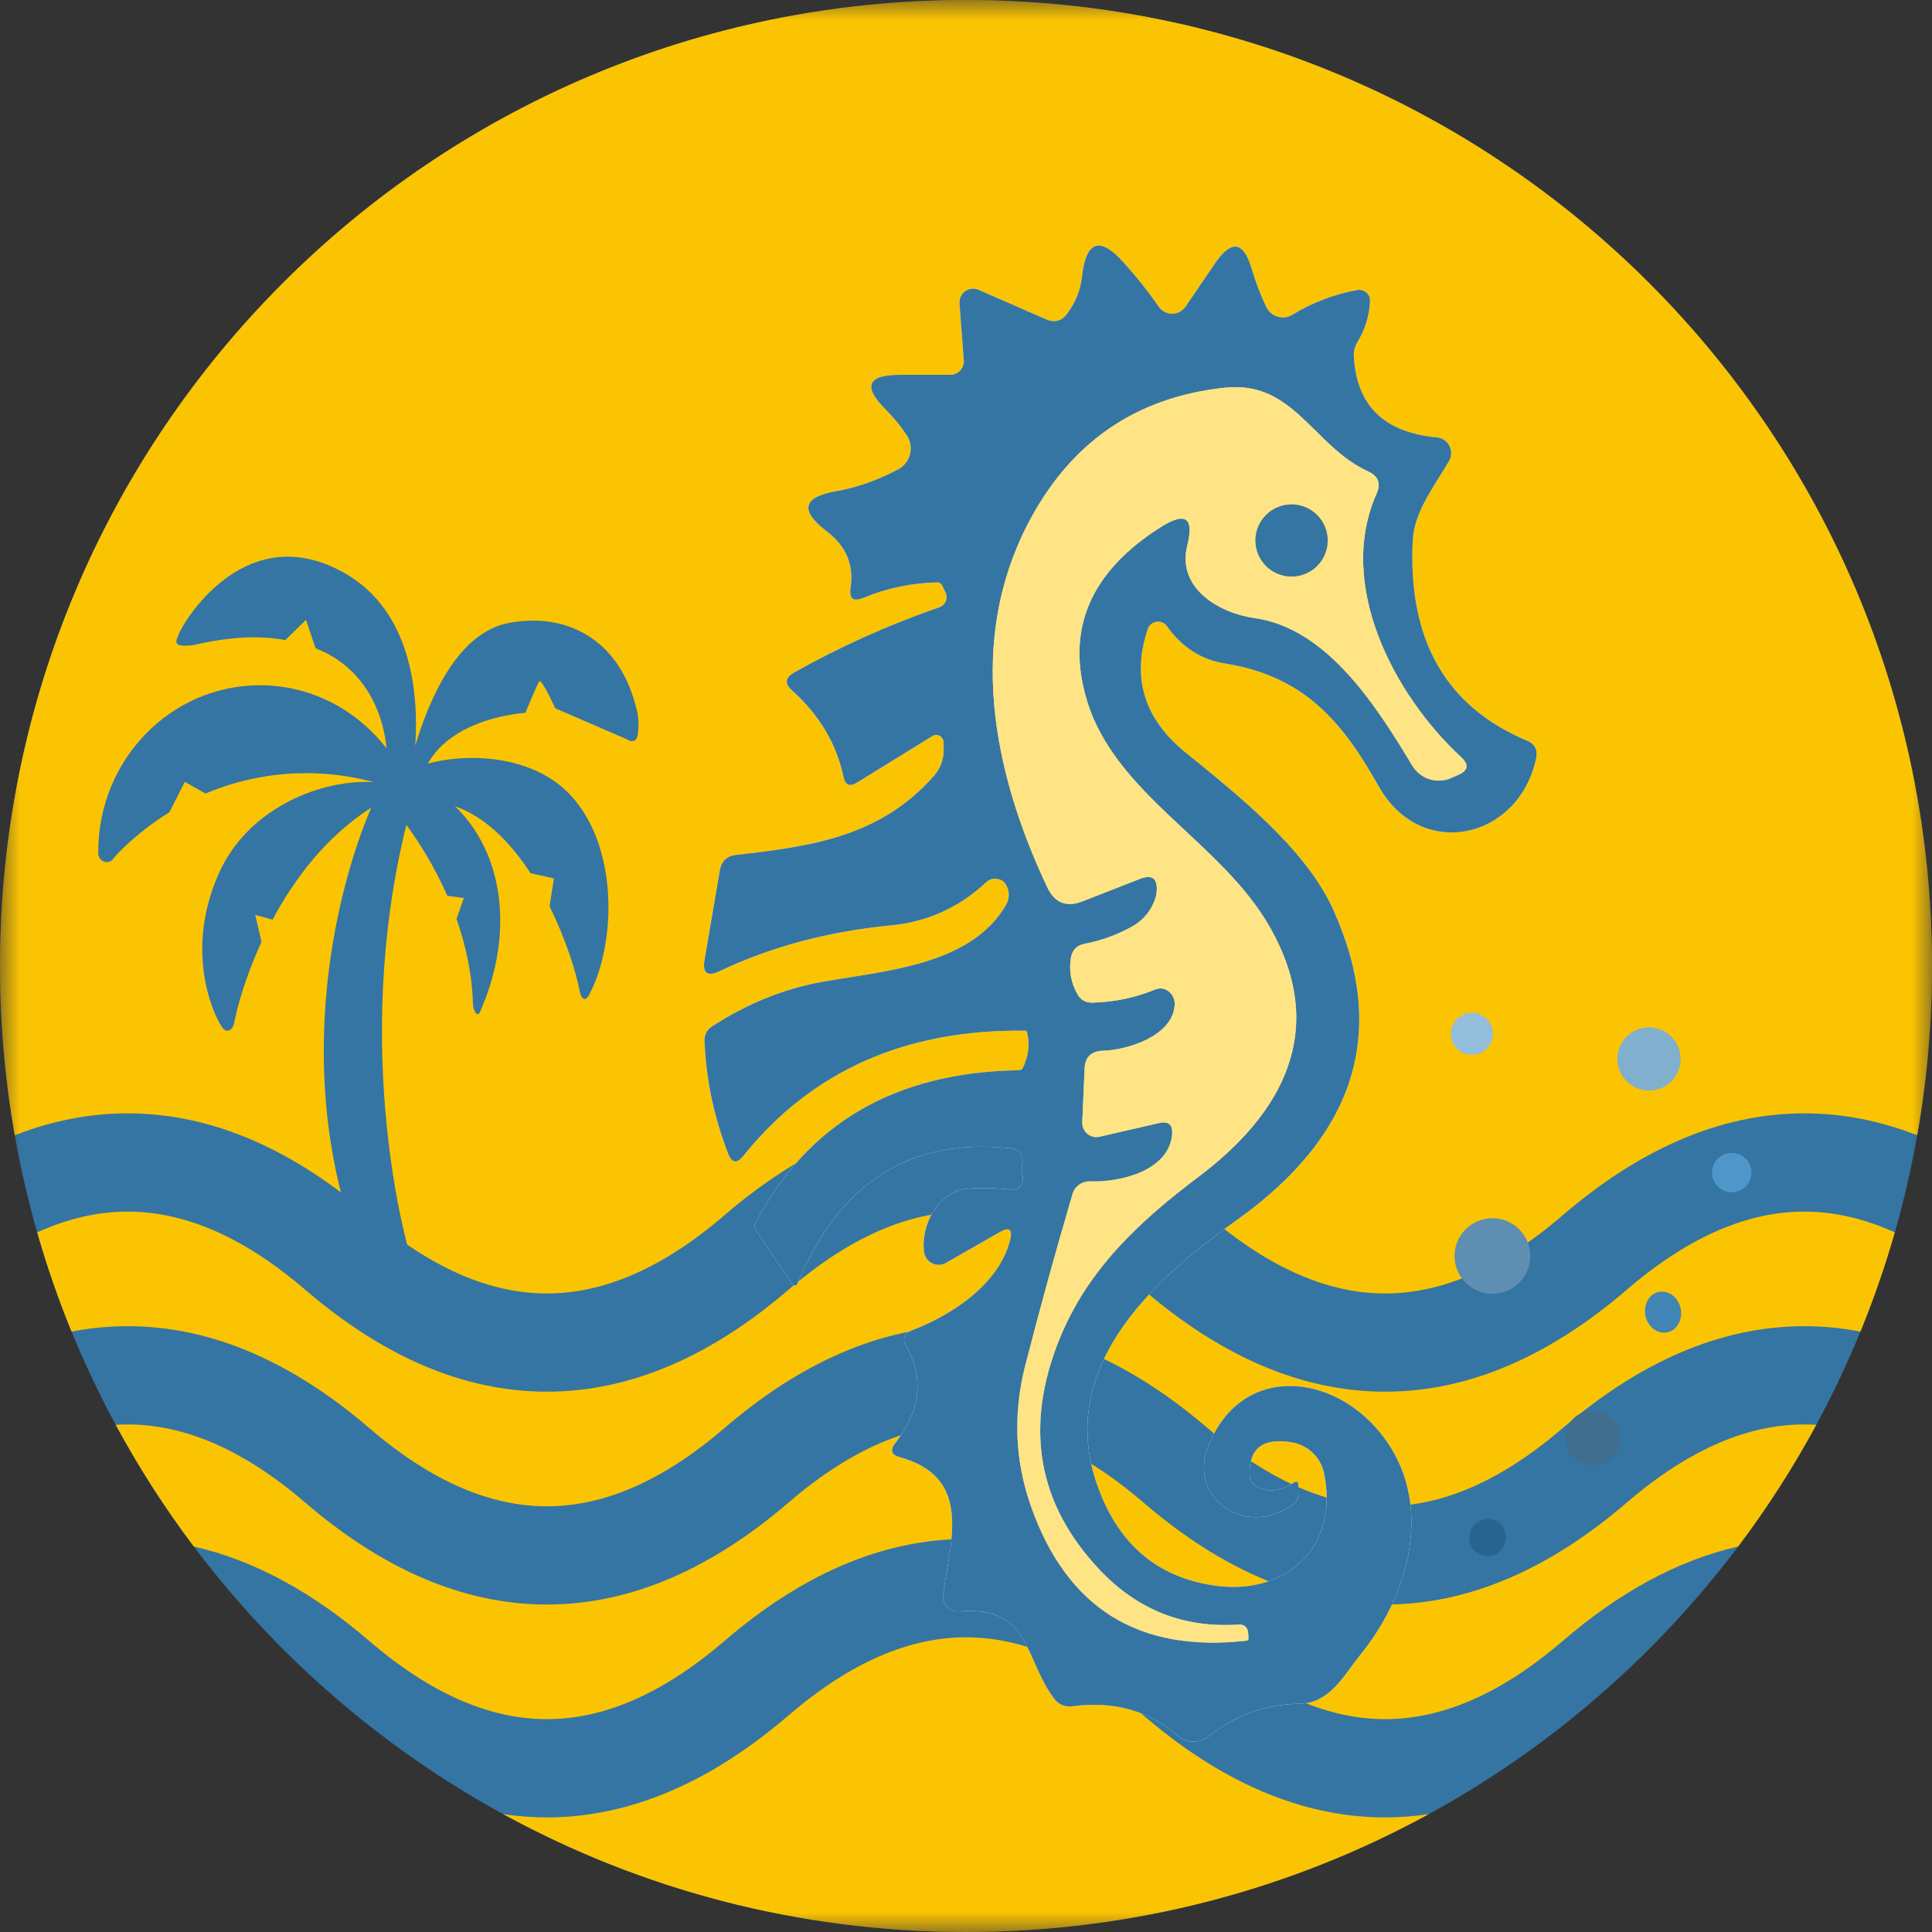 <svg width="48" height="48" viewBox="0 0 48 48" fill="none" xmlns="http://www.w3.org/2000/svg">
<rect x="0" y="0" width="48" height="48" fill="#333333" stroke="none"/>
<g clip-path="url(#clip0_10_198)">
<mask id="mask0_10_198" style="mask-type:luminance" maskUnits="userSpaceOnUse" x="0" y="0" width="48" height="48">
<path d="M48 0H0V48H48V0Z" fill="white"/>
</mask>
<g mask="url(#mask0_10_198)">
<path d="M24 48C37.255 48 48 37.255 48 24C48 10.745 37.255 0 24 0C10.745 0 0 10.745 0 24C0 37.255 10.745 48 24 48Z" fill="#3475A3"/>
<path fill-rule="evenodd" clip-rule="evenodd" d="M43.184 38.423C43.904 37.468 44.553 36.457 45.125 35.399C45.026 35.393 44.926 35.39 44.827 35.39C43.466 35.39 42.002 35.969 40.416 37.332C38.53 38.953 36.523 39.864 34.414 39.864C32.304 39.864 30.297 38.953 28.411 37.332C26.826 35.969 25.361 35.39 24 35.39C22.639 35.39 21.174 35.969 19.589 37.332C17.703 38.953 15.696 39.864 13.586 39.864C11.477 39.864 9.47 38.953 7.584 37.332C5.998 35.969 4.534 35.39 3.173 35.39C3.074 35.39 2.975 35.393 2.875 35.399C3.447 36.457 4.096 37.468 4.815 38.423C6.33 38.766 7.785 39.575 9.175 40.77C10.761 42.132 12.225 42.712 13.586 42.712C14.948 42.712 16.412 42.132 17.998 40.77C19.883 39.149 21.89 38.237 24 38.237C26.11 38.237 28.117 39.149 30.002 40.77C31.588 42.132 33.052 42.712 34.414 42.712C35.775 42.712 37.239 42.132 38.825 40.77C40.215 39.575 41.67 38.766 43.184 38.423ZM44.827 32.949C45.297 32.949 45.762 32.994 46.222 33.083C46.549 32.282 46.835 31.459 47.076 30.618C46.296 30.264 45.547 30.102 44.827 30.102C43.466 30.102 42.002 30.681 40.416 32.044C38.53 33.664 36.523 34.576 34.414 34.576C32.304 34.576 30.297 33.664 28.411 32.044C26.826 30.681 25.361 30.102 24 30.102C22.639 30.102 21.174 30.681 19.589 32.044C17.703 33.664 15.696 34.576 13.586 34.576C11.477 34.576 9.47 33.664 7.584 32.044C5.998 30.681 4.534 30.102 3.173 30.102C2.453 30.102 1.704 30.264 0.924 30.618C1.165 31.459 1.451 32.282 1.778 33.083C2.238 32.994 2.703 32.949 3.173 32.949C5.283 32.949 7.29 33.861 9.175 35.481C10.761 36.844 12.225 37.424 13.586 37.424C14.948 37.424 16.412 36.844 17.998 35.481C19.883 33.861 21.89 32.949 24 32.949C26.11 32.949 28.117 33.861 30.002 35.481C31.588 36.844 33.052 37.424 34.414 37.424C35.775 37.424 37.239 36.844 38.825 35.481C40.711 33.861 42.718 32.949 44.827 32.949ZM0.367 28.205C1.28 27.849 2.216 27.661 3.173 27.661C5.283 27.661 7.29 28.573 9.175 30.193C10.761 31.556 12.225 32.136 13.586 32.136C14.948 32.136 16.412 31.556 17.998 30.193C19.883 28.573 21.89 27.661 24 27.661C26.11 27.661 28.117 28.573 30.002 30.193C31.588 31.556 33.052 32.136 34.414 32.136C35.775 32.136 37.239 31.556 38.825 30.193C40.711 28.573 42.718 27.661 44.827 27.661C45.784 27.661 46.72 27.849 47.633 28.205C47.874 26.84 48 25.434 48 24C48 10.745 37.255 0 24 0C10.745 0 0 10.745 0 24C0 25.434 0.126 26.84 0.367 28.205ZM35.497 45.072C35.139 45.125 34.778 45.153 34.414 45.153C32.304 45.153 30.297 44.24 28.411 42.62C26.826 41.258 25.361 40.678 24 40.678C22.639 40.678 21.174 41.258 19.589 42.62C17.703 44.24 15.696 45.153 13.586 45.153C13.222 45.153 12.861 45.125 12.503 45.072C15.917 46.939 19.834 48 24 48C28.166 48 32.083 46.939 35.497 45.072Z" fill="#FBC402"/>
<path d="M24.833 30.615L23.504 31.375C23.452 31.405 23.394 31.422 23.335 31.424C23.275 31.426 23.216 31.414 23.163 31.388C23.109 31.363 23.062 31.324 23.027 31.276C22.992 31.228 22.969 31.172 22.961 31.113C22.864 30.479 23.29 29.598 24.023 29.535C24.362 29.506 24.698 29.511 25.032 29.549C25.335 29.581 25.457 29.448 25.395 29.147C25.382 29.083 25.382 29.015 25.395 28.944C25.444 28.695 25.342 28.556 25.09 28.527C22.61 28.266 20.851 29.386 19.813 31.888C19.808 31.901 19.8 31.913 19.79 31.922C19.779 31.93 19.766 31.936 19.752 31.937C19.738 31.939 19.724 31.936 19.712 31.93C19.7 31.924 19.689 31.915 19.682 31.903L18.77 30.547C18.755 30.525 18.747 30.5 18.745 30.474C18.743 30.448 18.749 30.423 18.76 30.401C20.06 27.912 22.239 26.642 25.298 26.59C25.36 26.59 25.402 26.563 25.424 26.508C25.557 26.218 25.588 25.93 25.517 25.646C25.51 25.62 25.494 25.607 25.468 25.607C22.497 25.569 20.162 26.607 18.465 28.721C18.306 28.918 18.182 28.899 18.091 28.663C17.735 27.74 17.54 26.808 17.504 25.869C17.498 25.707 17.562 25.583 17.698 25.496C18.562 24.937 19.459 24.573 20.39 24.401C21.966 24.116 24.1 24 24.988 22.494C25.082 22.332 25.088 22.169 25.007 22.004C24.975 21.933 24.925 21.885 24.857 21.859C24.724 21.804 24.605 21.825 24.498 21.922C23.829 22.548 23.038 22.905 22.126 22.992C20.578 23.141 19.16 23.52 17.873 24.13C17.572 24.272 17.449 24.179 17.504 23.849L17.883 21.632C17.921 21.396 18.059 21.265 18.295 21.239C20.196 21.026 21.874 20.779 23.203 19.278C23.368 19.088 23.449 18.866 23.446 18.615L23.441 18.431C23.439 18.4 23.43 18.37 23.413 18.343C23.397 18.317 23.374 18.296 23.346 18.281C23.319 18.266 23.288 18.259 23.257 18.26C23.226 18.261 23.196 18.269 23.169 18.285L21.292 19.443C21.111 19.556 21 19.509 20.957 19.302C20.783 18.479 20.356 17.762 19.677 17.152C19.489 16.984 19.506 16.837 19.726 16.711C20.864 16.069 22.067 15.528 23.334 15.089C23.37 15.077 23.402 15.057 23.43 15.032C23.458 15.006 23.48 14.976 23.495 14.941C23.51 14.907 23.518 14.87 23.517 14.833C23.517 14.796 23.509 14.76 23.494 14.726L23.412 14.552C23.4 14.527 23.381 14.506 23.358 14.492C23.335 14.477 23.308 14.469 23.281 14.469C22.64 14.486 22.031 14.613 21.452 14.852C21.2 14.958 21.093 14.876 21.132 14.605C21.219 14.034 21.022 13.565 20.54 13.201C19.861 12.681 19.941 12.348 20.778 12.203C21.289 12.113 21.801 11.932 22.316 11.661C22.387 11.622 22.45 11.569 22.5 11.505C22.551 11.441 22.587 11.368 22.608 11.289C22.628 11.211 22.632 11.129 22.619 11.048C22.607 10.968 22.578 10.891 22.534 10.823C22.382 10.59 22.204 10.373 22 10.169C21.431 9.601 21.549 9.315 22.354 9.312H23.61C23.657 9.311 23.703 9.301 23.746 9.282C23.789 9.264 23.827 9.236 23.858 9.202C23.89 9.168 23.914 9.128 23.928 9.084C23.944 9.041 23.949 8.995 23.945 8.949L23.838 7.535C23.834 7.476 23.845 7.418 23.87 7.365C23.895 7.313 23.934 7.267 23.982 7.234C24.029 7.2 24.085 7.179 24.143 7.174C24.201 7.168 24.26 7.177 24.314 7.201L25.987 7.932C26.197 8.025 26.372 7.98 26.511 7.796C26.721 7.519 26.846 7.205 26.884 6.857C26.985 5.975 27.331 5.866 27.922 6.527C28.239 6.879 28.529 7.244 28.79 7.622C28.828 7.676 28.878 7.719 28.936 7.749C28.994 7.779 29.058 7.795 29.124 7.794C29.189 7.794 29.254 7.778 29.311 7.747C29.369 7.716 29.418 7.671 29.455 7.617L30.187 6.542C30.595 5.945 30.898 5.992 31.099 6.682C31.196 7.008 31.316 7.322 31.458 7.622C31.485 7.68 31.524 7.732 31.572 7.774C31.62 7.816 31.677 7.848 31.738 7.866C31.8 7.885 31.864 7.891 31.928 7.883C31.992 7.875 32.053 7.854 32.108 7.82C32.606 7.517 33.142 7.312 33.718 7.205C33.758 7.198 33.799 7.2 33.838 7.21C33.877 7.221 33.914 7.239 33.945 7.266C33.975 7.292 34 7.324 34.016 7.361C34.032 7.397 34.04 7.437 34.038 7.477C34.022 7.838 33.919 8.177 33.728 8.494C33.658 8.604 33.626 8.734 33.636 8.866C33.707 10.08 34.394 10.747 35.697 10.866C35.763 10.872 35.826 10.895 35.88 10.931C35.935 10.968 35.98 11.018 36.01 11.076C36.041 11.134 36.056 11.199 36.054 11.265C36.053 11.331 36.035 11.395 36.002 11.452C35.653 12.053 35.134 12.711 35.1 13.418C34.974 15.895 35.92 17.556 37.938 18.401C38.132 18.482 38.208 18.626 38.166 18.832C37.748 20.852 35.299 21.414 34.247 19.525C33.33 17.888 32.37 16.794 30.434 16.484C29.843 16.39 29.363 16.082 28.994 15.559C28.965 15.518 28.925 15.486 28.879 15.466C28.832 15.446 28.781 15.44 28.732 15.447C28.682 15.455 28.635 15.476 28.596 15.509C28.558 15.541 28.529 15.584 28.514 15.632C28.113 16.836 28.423 17.854 29.445 18.687C30.73 19.733 32.428 21.07 33.117 22.586C34.494 25.623 33.692 28.203 30.711 30.324C28.519 31.883 26.21 34.067 27.292 36.983C27.825 38.419 28.815 39.226 30.26 39.404C31.977 39.612 33.282 38.416 32.894 36.595C32.853 36.404 32.756 36.229 32.614 36.093C32.472 35.958 32.292 35.868 32.098 35.835C31.39 35.715 31.039 35.972 31.046 36.605C31.049 36.789 31.136 36.913 31.308 36.978C31.579 37.075 31.854 37.029 32.132 36.842C32.219 36.784 32.261 36.808 32.258 36.915L32.253 37.167C32.252 37.202 32.242 37.236 32.225 37.268C32.209 37.3 32.185 37.328 32.156 37.351C30.978 38.256 29.498 37.23 30.017 35.932C30.798 33.961 32.937 34.067 34.193 35.481C35.644 37.113 35.129 39.472 33.8 41.109C33.388 41.617 33.044 42.319 32.282 42.329C31.455 42.339 30.701 42.61 30.022 43.143C29.913 43.228 29.777 43.274 29.638 43.27C29.499 43.266 29.366 43.215 29.261 43.123C28.546 42.5 27.673 42.256 26.642 42.392C26.451 42.414 26.299 42.35 26.186 42.198C25.424 41.172 25.618 39.893 23.819 40.033C23.765 40.037 23.711 40.029 23.661 40.01C23.611 39.991 23.566 39.962 23.529 39.923C23.491 39.885 23.463 39.839 23.447 39.788C23.43 39.738 23.424 39.684 23.431 39.632C23.601 38.314 24.192 36.707 22.354 36.203C22.144 36.145 22.107 36.029 22.243 35.854C22.873 35.047 22.964 34.243 22.514 33.443C22.411 33.255 22.459 33.125 22.66 33.05C23.649 32.673 24.818 31.908 25.095 30.813C25.163 30.539 25.075 30.473 24.833 30.615ZM29.12 28.198C29.028 29.099 27.82 29.375 27.083 29.351C26.986 29.347 26.891 29.375 26.812 29.431C26.733 29.487 26.675 29.568 26.647 29.661C26.239 31.049 25.848 32.468 25.473 33.917C25.166 35.118 25.214 36.29 25.618 37.433C26.511 39.961 28.296 41.07 30.973 40.76C31.005 40.757 31.02 40.739 31.017 40.707L31.012 40.586C31.002 40.427 30.918 40.353 30.759 40.363C29.411 40.45 28.267 39.998 27.326 39.007C25.77 37.367 25.439 35.447 26.331 33.249C27.035 31.52 28.325 30.334 29.775 29.239C31.86 27.67 33.01 25.602 31.55 23.036C30.347 20.915 27.723 19.758 27.006 17.409C26.469 15.64 27.086 14.198 28.858 13.084C29.456 12.71 29.67 12.865 29.498 13.549C29.232 14.61 30.279 15.23 31.167 15.355C32.986 15.612 34.208 17.564 35.091 19.026C35.187 19.184 35.337 19.302 35.514 19.359C35.69 19.415 35.881 19.405 36.051 19.331L36.225 19.254C36.478 19.147 36.504 19 36.303 18.813C34.62 17.254 33.194 14.518 34.203 12.261C34.313 12.012 34.243 11.83 33.995 11.714C32.622 11.089 32.147 9.448 30.434 9.632C28.216 9.867 26.584 10.995 25.536 13.017C24.052 15.883 24.629 19.104 26.021 22.048C26.205 22.435 26.498 22.55 26.899 22.392L28.31 21.84C28.624 21.714 28.766 21.82 28.737 22.159C28.731 22.224 28.716 22.288 28.693 22.353C28.587 22.644 28.399 22.865 28.131 23.017C27.762 23.223 27.369 23.367 26.952 23.448C26.758 23.483 26.643 23.598 26.608 23.791C26.553 24.114 26.608 24.419 26.773 24.707C26.854 24.846 26.975 24.913 27.137 24.91C27.677 24.897 28.192 24.791 28.684 24.59C28.849 24.523 28.988 24.558 29.101 24.697C29.169 24.784 29.196 24.884 29.183 24.997C29.11 25.748 28.009 26.087 27.398 26.106C27.107 26.116 26.957 26.266 26.947 26.556L26.889 27.883C26.887 27.938 26.898 27.991 26.919 28.041C26.942 28.09 26.974 28.134 27.016 28.169C27.057 28.203 27.105 28.228 27.157 28.241C27.209 28.253 27.264 28.254 27.316 28.242L28.79 27.903C29.036 27.845 29.146 27.943 29.12 28.198Z" fill="white"/>
<path d="M24.833 30.615L23.504 31.375C23.452 31.405 23.394 31.422 23.335 31.424C23.275 31.426 23.216 31.414 23.163 31.388C23.109 31.363 23.062 31.324 23.027 31.276C22.992 31.228 22.969 31.172 22.961 31.113C22.864 30.479 23.29 29.598 24.023 29.535C24.362 29.506 24.698 29.511 25.032 29.549C25.335 29.581 25.457 29.448 25.395 29.147C25.382 29.083 25.382 29.015 25.395 28.944C25.444 28.695 25.342 28.556 25.09 28.527C22.61 28.266 20.851 29.386 19.813 31.888C19.808 31.901 19.8 31.913 19.79 31.922C19.779 31.93 19.766 31.936 19.752 31.937C19.738 31.939 19.724 31.936 19.712 31.93C19.7 31.924 19.689 31.915 19.682 31.903L18.77 30.547C18.755 30.525 18.747 30.5 18.745 30.474C18.743 30.448 18.749 30.423 18.76 30.401C20.06 27.912 22.239 26.642 25.298 26.59C25.36 26.59 25.402 26.563 25.424 26.508C25.557 26.218 25.588 25.93 25.517 25.646C25.51 25.62 25.494 25.607 25.468 25.607C22.497 25.569 20.162 26.607 18.465 28.721C18.306 28.918 18.182 28.899 18.091 28.663C17.735 27.74 17.54 26.808 17.504 25.869C17.498 25.707 17.562 25.583 17.698 25.496C18.562 24.937 19.459 24.573 20.39 24.401C21.966 24.116 24.1 24 24.988 22.494C25.082 22.332 25.088 22.169 25.007 22.004C24.975 21.933 24.925 21.885 24.857 21.859C24.724 21.804 24.605 21.825 24.498 21.922C23.829 22.548 23.038 22.905 22.126 22.992C20.578 23.141 19.16 23.52 17.873 24.13C17.572 24.272 17.449 24.179 17.504 23.849L17.883 21.632C17.921 21.396 18.059 21.265 18.295 21.239C20.196 21.026 21.874 20.779 23.203 19.278C23.368 19.088 23.449 18.866 23.446 18.615L23.441 18.431C23.439 18.4 23.43 18.37 23.413 18.343C23.397 18.317 23.374 18.296 23.346 18.281C23.319 18.266 23.288 18.259 23.257 18.26C23.226 18.261 23.196 18.269 23.169 18.285L21.292 19.443C21.111 19.556 21 19.509 20.957 19.302C20.783 18.479 20.356 17.762 19.677 17.152C19.489 16.984 19.506 16.837 19.726 16.711C20.864 16.069 22.067 15.528 23.334 15.089C23.37 15.077 23.402 15.057 23.43 15.032C23.458 15.006 23.48 14.976 23.495 14.941C23.51 14.907 23.518 14.87 23.517 14.833C23.517 14.796 23.509 14.76 23.494 14.726L23.412 14.552C23.4 14.527 23.381 14.506 23.358 14.492C23.335 14.477 23.308 14.469 23.281 14.469C22.64 14.486 22.031 14.613 21.452 14.852C21.2 14.958 21.093 14.876 21.132 14.605C21.219 14.034 21.022 13.565 20.54 13.201C19.861 12.681 19.941 12.348 20.778 12.203C21.289 12.113 21.801 11.932 22.316 11.661C22.387 11.622 22.45 11.569 22.5 11.505C22.551 11.441 22.587 11.368 22.608 11.289C22.628 11.211 22.632 11.129 22.619 11.048C22.607 10.968 22.578 10.891 22.534 10.823C22.382 10.59 22.204 10.373 22 10.169C21.431 9.601 21.549 9.315 22.354 9.312H23.61C23.657 9.311 23.703 9.301 23.746 9.282C23.789 9.264 23.827 9.236 23.858 9.202C23.89 9.168 23.914 9.128 23.928 9.084C23.944 9.041 23.949 8.995 23.945 8.949L23.838 7.535C23.834 7.476 23.845 7.418 23.87 7.365C23.895 7.313 23.934 7.267 23.982 7.234C24.029 7.2 24.085 7.179 24.143 7.174C24.201 7.168 24.26 7.177 24.314 7.201L25.987 7.932C26.197 8.025 26.372 7.98 26.511 7.796C26.721 7.519 26.846 7.205 26.884 6.857C26.985 5.975 27.331 5.866 27.922 6.527C28.239 6.879 28.529 7.244 28.79 7.622C28.828 7.676 28.878 7.719 28.936 7.749C28.994 7.779 29.058 7.795 29.124 7.794C29.189 7.794 29.254 7.778 29.311 7.747C29.369 7.716 29.418 7.671 29.455 7.617L30.187 6.542C30.595 5.945 30.898 5.992 31.099 6.682C31.196 7.008 31.316 7.322 31.458 7.622C31.485 7.68 31.524 7.732 31.572 7.774C31.62 7.816 31.677 7.848 31.738 7.866C31.8 7.885 31.864 7.891 31.928 7.883C31.992 7.875 32.053 7.854 32.108 7.82C32.606 7.517 33.142 7.312 33.718 7.205C33.758 7.198 33.799 7.2 33.838 7.21C33.877 7.221 33.914 7.239 33.945 7.266C33.975 7.292 34 7.324 34.016 7.361C34.032 7.397 34.04 7.437 34.038 7.477C34.022 7.838 33.919 8.177 33.728 8.494C33.658 8.604 33.626 8.734 33.636 8.866C33.707 10.08 34.394 10.747 35.697 10.866C35.763 10.872 35.826 10.895 35.88 10.931C35.935 10.968 35.98 11.018 36.01 11.076C36.041 11.134 36.056 11.199 36.054 11.265C36.053 11.331 36.035 11.395 36.002 11.452C35.653 12.053 35.134 12.711 35.1 13.418C34.974 15.895 35.92 17.556 37.938 18.401C38.132 18.482 38.208 18.626 38.166 18.832C37.748 20.852 35.299 21.414 34.247 19.525C33.33 17.888 32.37 16.794 30.434 16.484C29.843 16.39 29.363 16.082 28.994 15.559C28.965 15.518 28.925 15.486 28.879 15.466C28.832 15.446 28.781 15.44 28.732 15.447C28.682 15.455 28.635 15.476 28.596 15.509C28.558 15.541 28.529 15.584 28.514 15.632C28.113 16.836 28.423 17.854 29.445 18.687C30.73 19.733 32.428 21.07 33.117 22.586C34.494 25.623 33.692 28.203 30.711 30.324C28.519 31.883 26.21 34.067 27.292 36.983C27.825 38.419 28.815 39.226 30.26 39.404C31.977 39.612 33.282 38.416 32.894 36.595C32.853 36.404 32.756 36.229 32.614 36.093C32.472 35.958 32.292 35.868 32.098 35.835C31.39 35.715 31.039 35.972 31.046 36.605C31.049 36.789 31.136 36.913 31.308 36.978C31.579 37.075 31.854 37.029 32.132 36.842C32.219 36.784 32.261 36.808 32.258 36.915L32.253 37.167C32.252 37.202 32.242 37.236 32.225 37.268C32.209 37.3 32.185 37.328 32.156 37.351C30.978 38.256 29.498 37.23 30.017 35.932C30.798 33.961 32.937 34.067 34.193 35.481C35.644 37.113 35.129 39.472 33.8 41.109C33.388 41.617 33.044 42.319 32.282 42.329C31.455 42.339 30.701 42.61 30.022 43.143C29.913 43.228 29.777 43.274 29.638 43.27C29.499 43.266 29.366 43.215 29.261 43.123C28.546 42.5 27.673 42.256 26.642 42.392C26.451 42.414 26.299 42.35 26.186 42.198C25.424 41.172 25.618 39.893 23.819 40.033C23.765 40.037 23.711 40.029 23.661 40.01C23.611 39.991 23.566 39.962 23.529 39.923C23.491 39.885 23.463 39.839 23.447 39.788C23.43 39.738 23.424 39.684 23.431 39.632C23.601 38.314 24.192 36.707 22.354 36.203C22.144 36.145 22.107 36.029 22.243 35.854C22.873 35.047 22.964 34.243 22.514 33.443C22.411 33.255 22.459 33.125 22.66 33.05C23.649 32.673 24.818 31.908 25.095 30.813C25.163 30.539 25.075 30.473 24.833 30.615ZM29.12 28.198C29.028 29.099 27.82 29.375 27.083 29.351C26.986 29.347 26.891 29.375 26.812 29.431C26.733 29.487 26.675 29.568 26.647 29.661C26.239 31.049 25.848 32.468 25.473 33.917C25.166 35.118 25.214 36.29 25.618 37.433C26.511 39.961 28.296 41.07 30.973 40.76C31.005 40.757 31.02 40.739 31.017 40.707L31.012 40.586C31.002 40.427 30.918 40.353 30.759 40.363C29.411 40.45 28.267 39.998 27.326 39.007C25.77 37.367 25.439 35.447 26.331 33.249C27.035 31.52 28.325 30.334 29.775 29.239C31.86 27.67 33.01 25.602 31.55 23.036C30.347 20.915 27.723 19.758 27.006 17.409C26.469 15.64 27.086 14.198 28.858 13.084C29.456 12.71 29.67 12.865 29.498 13.549C29.232 14.61 30.279 15.23 31.167 15.355C32.986 15.612 34.208 17.564 35.091 19.026C35.187 19.184 35.337 19.302 35.514 19.359C35.69 19.415 35.881 19.405 36.051 19.331L36.225 19.254C36.478 19.147 36.504 19 36.303 18.813C34.62 17.254 33.194 14.518 34.203 12.261C34.313 12.012 34.243 11.83 33.995 11.714C32.622 11.089 32.147 9.448 30.434 9.632C28.216 9.867 26.584 10.995 25.536 13.017C24.052 15.883 24.629 19.104 26.021 22.048C26.205 22.435 26.498 22.55 26.899 22.392L28.31 21.84C28.624 21.714 28.766 21.82 28.737 22.159C28.731 22.224 28.716 22.288 28.693 22.353C28.587 22.644 28.399 22.865 28.131 23.017C27.762 23.223 27.369 23.367 26.952 23.448C26.758 23.483 26.643 23.598 26.608 23.791C26.553 24.114 26.608 24.419 26.773 24.707C26.854 24.846 26.975 24.913 27.137 24.91C27.677 24.897 28.192 24.791 28.684 24.59C28.849 24.523 28.988 24.558 29.101 24.697C29.169 24.784 29.196 24.884 29.183 24.997C29.11 25.748 28.009 26.087 27.398 26.106C27.107 26.116 26.957 26.266 26.947 26.556L26.889 27.883C26.887 27.938 26.898 27.991 26.919 28.041C26.942 28.09 26.974 28.134 27.016 28.169C27.057 28.203 27.105 28.228 27.157 28.241C27.209 28.253 27.264 28.254 27.316 28.242L28.79 27.903C29.036 27.845 29.146 27.943 29.12 28.198Z" fill="#3475A3"/>
<path d="M28.79 27.903L27.316 28.242C27.264 28.254 27.209 28.253 27.157 28.241C27.105 28.228 27.057 28.203 27.016 28.169C26.974 28.134 26.942 28.09 26.919 28.041C26.898 27.991 26.887 27.938 26.889 27.883L26.947 26.556C26.957 26.266 27.107 26.116 27.398 26.106C28.009 26.087 29.11 25.748 29.183 24.997C29.196 24.884 29.169 24.784 29.101 24.697C28.988 24.558 28.849 24.523 28.684 24.59C28.192 24.791 27.677 24.897 27.137 24.91C26.975 24.913 26.854 24.845 26.773 24.707C26.608 24.419 26.553 24.114 26.608 23.791C26.643 23.598 26.758 23.483 26.952 23.448C27.369 23.367 27.762 23.223 28.131 23.017C28.399 22.865 28.587 22.644 28.693 22.353C28.716 22.288 28.731 22.224 28.737 22.159C28.766 21.82 28.624 21.714 28.31 21.84L26.899 22.392C26.498 22.55 26.205 22.435 26.021 22.048C24.629 19.104 24.052 15.883 25.536 13.017C26.584 10.996 28.216 9.867 30.434 9.632C32.147 9.448 32.622 11.089 33.995 11.714C34.243 11.83 34.313 12.012 34.203 12.261C33.194 14.518 34.62 17.254 36.303 18.813C36.504 19 36.478 19.147 36.225 19.254L36.051 19.331C35.881 19.405 35.69 19.415 35.514 19.359C35.337 19.302 35.187 19.184 35.091 19.026C34.208 17.564 32.986 15.612 31.167 15.355C30.279 15.23 29.232 14.61 29.498 13.549C29.67 12.865 29.456 12.71 28.858 13.084C27.086 14.198 26.469 15.64 27.006 17.409C27.723 19.758 30.347 20.915 31.55 23.036C33.01 25.602 31.86 27.67 29.775 29.239C28.325 30.334 27.035 31.52 26.331 33.249C25.439 35.447 25.77 37.367 27.326 39.007C28.267 39.998 29.411 40.45 30.759 40.363C30.918 40.353 31.002 40.427 31.012 40.586L31.017 40.707C31.02 40.739 31.005 40.757 30.973 40.76C28.296 41.07 26.511 39.961 25.618 37.433C25.214 36.29 25.166 35.118 25.473 33.917C25.848 32.468 26.239 31.049 26.647 29.661C26.675 29.568 26.733 29.487 26.812 29.431C26.891 29.375 26.986 29.347 27.083 29.351C27.82 29.375 29.028 29.099 29.12 28.198C29.146 27.943 29.036 27.845 28.79 27.903ZM32.986 13.428C32.986 13.191 32.891 12.963 32.723 12.795C32.555 12.627 32.326 12.532 32.088 12.532C31.85 12.532 31.622 12.627 31.454 12.795C31.286 12.963 31.191 13.191 31.191 13.428C31.191 13.666 31.286 13.894 31.454 14.062C31.622 14.23 31.85 14.324 32.088 14.324C32.326 14.324 32.555 14.23 32.723 14.062C32.891 13.894 32.986 13.666 32.986 13.428Z" fill="#FFE486"/>
<path d="M32.088 14.324C32.584 14.324 32.986 13.923 32.986 13.428C32.986 12.933 32.584 12.532 32.088 12.532C31.593 12.532 31.191 12.933 31.191 13.428C31.191 13.923 31.593 14.324 32.088 14.324Z" fill="#3475A3"/>
<path d="M36.57 26.208C36.859 26.208 37.094 25.974 37.094 25.685C37.094 25.396 36.859 25.162 36.57 25.162C36.281 25.162 36.046 25.396 36.046 25.685C36.046 25.974 36.281 26.208 36.57 26.208Z" fill="#94BDDB"/>
<path d="M40.969 27.094C41.403 27.094 41.755 26.743 41.755 26.309C41.755 25.876 41.403 25.525 40.969 25.525C40.535 25.525 40.183 25.876 40.183 26.309C40.183 26.743 40.535 27.094 40.969 27.094Z" fill="#81AFCE"/>
<path d="M43.026 29.622C43.296 29.622 43.515 29.403 43.515 29.133C43.515 28.863 43.296 28.644 43.026 28.644C42.755 28.644 42.535 28.863 42.535 29.133C42.535 29.403 42.755 29.622 43.026 29.622Z" fill="#4F97CA"/>
<path d="M37.079 32.145C37.599 32.145 38.02 31.724 38.02 31.205C38.02 30.687 37.599 30.266 37.079 30.266C36.559 30.266 36.138 30.687 36.138 31.205C36.138 31.724 36.559 32.145 37.079 32.145Z" fill="#5E8EB1"/>
<path d="M40.881 32.692C40.94 32.969 41.183 33.153 41.424 33.102C41.665 33.052 41.813 32.786 41.755 32.508C41.696 32.231 41.453 32.047 41.212 32.098C40.971 32.148 40.823 32.414 40.881 32.692Z" fill="#4185B5"/>
<path d="M39.572 36.411C39.95 36.411 40.256 36.105 40.256 35.728C40.256 35.351 39.95 35.046 39.572 35.046C39.194 35.046 38.888 35.351 38.888 35.728C38.888 36.105 39.194 36.411 39.572 36.411Z" fill="#406E8F"/>
<path d="M36.528 38.048C36.443 38.29 36.566 38.554 36.804 38.637C37.042 38.72 37.303 38.591 37.388 38.349C37.473 38.106 37.349 37.843 37.112 37.759C36.874 37.676 36.613 37.805 36.528 38.048Z" fill="#28648F"/>
<path d="M15.784 17.502C15.355 15.897 14.099 15.214 12.659 15.473C11.332 15.713 10.639 17.462 10.317 18.524C10.413 17.118 10.167 15.163 8.583 14.251C6.162 12.856 4.63 15.353 4.477 15.678C4.323 16.002 4.323 16.064 4.752 16.035C4.88 16.026 5.994 15.694 7.088 15.903L7.602 15.401L7.841 16.109C8.747 16.445 9.474 17.306 9.605 18.597C8.87 17.64 7.736 17.025 6.459 17.025C4.24 17.025 2.441 18.877 2.441 21.162C2.441 21.346 2.444 21.214 2.444 21.214C2.45 21.301 2.504 21.376 2.581 21.405C2.658 21.435 2.745 21.414 2.802 21.351C2.802 21.351 2.847 21.278 3.048 21.083C3.402 20.74 3.792 20.438 4.209 20.18L4.591 19.426L5.106 19.715C5.88 19.389 6.723 19.209 7.606 19.209C8.188 19.209 8.754 19.287 9.293 19.434C8.05 19.347 6.175 20.033 5.433 21.708C4.514 23.784 5.418 25.432 5.549 25.561C5.656 25.666 5.786 25.584 5.821 25.4C5.898 24.997 6.109 24.245 6.497 23.401L6.341 22.731L6.772 22.848C7.312 21.839 8.103 20.78 9.223 20.067C8.358 22.084 7.457 25.977 8.542 29.898L10.169 31.119C10.169 31.119 8.69 26.18 10.096 20.493C10.402 20.911 10.79 21.517 11.115 22.256L11.525 22.31L11.342 22.83C11.566 23.466 11.728 24.177 11.75 24.937C11.756 25.131 11.867 25.275 11.923 25.147C12.789 23.195 12.517 21.196 11.303 20.03C12.068 20.297 12.694 20.948 13.181 21.693L13.762 21.825L13.654 22.519C14.061 23.339 14.312 24.152 14.401 24.617C14.436 24.801 14.528 24.92 14.639 24.712C15.299 23.467 15.384 21.08 14.191 19.773C13.265 18.76 11.632 18.693 10.627 18.974C11.287 17.799 13.053 17.712 13.053 17.712C13.053 17.712 13.333 17.03 13.394 16.933C13.455 16.836 13.793 17.596 13.793 17.596L15.571 18.366C15.571 18.366 15.8 18.531 15.844 18.25C15.871 18.081 15.887 17.819 15.784 17.502Z" fill="#3475A3"/>
</g>
</g>
<defs>
<clipPath id="clip0_10_198">
<rect width="48" height="48" fill="white"/>
</clipPath>
</defs>
</svg>
